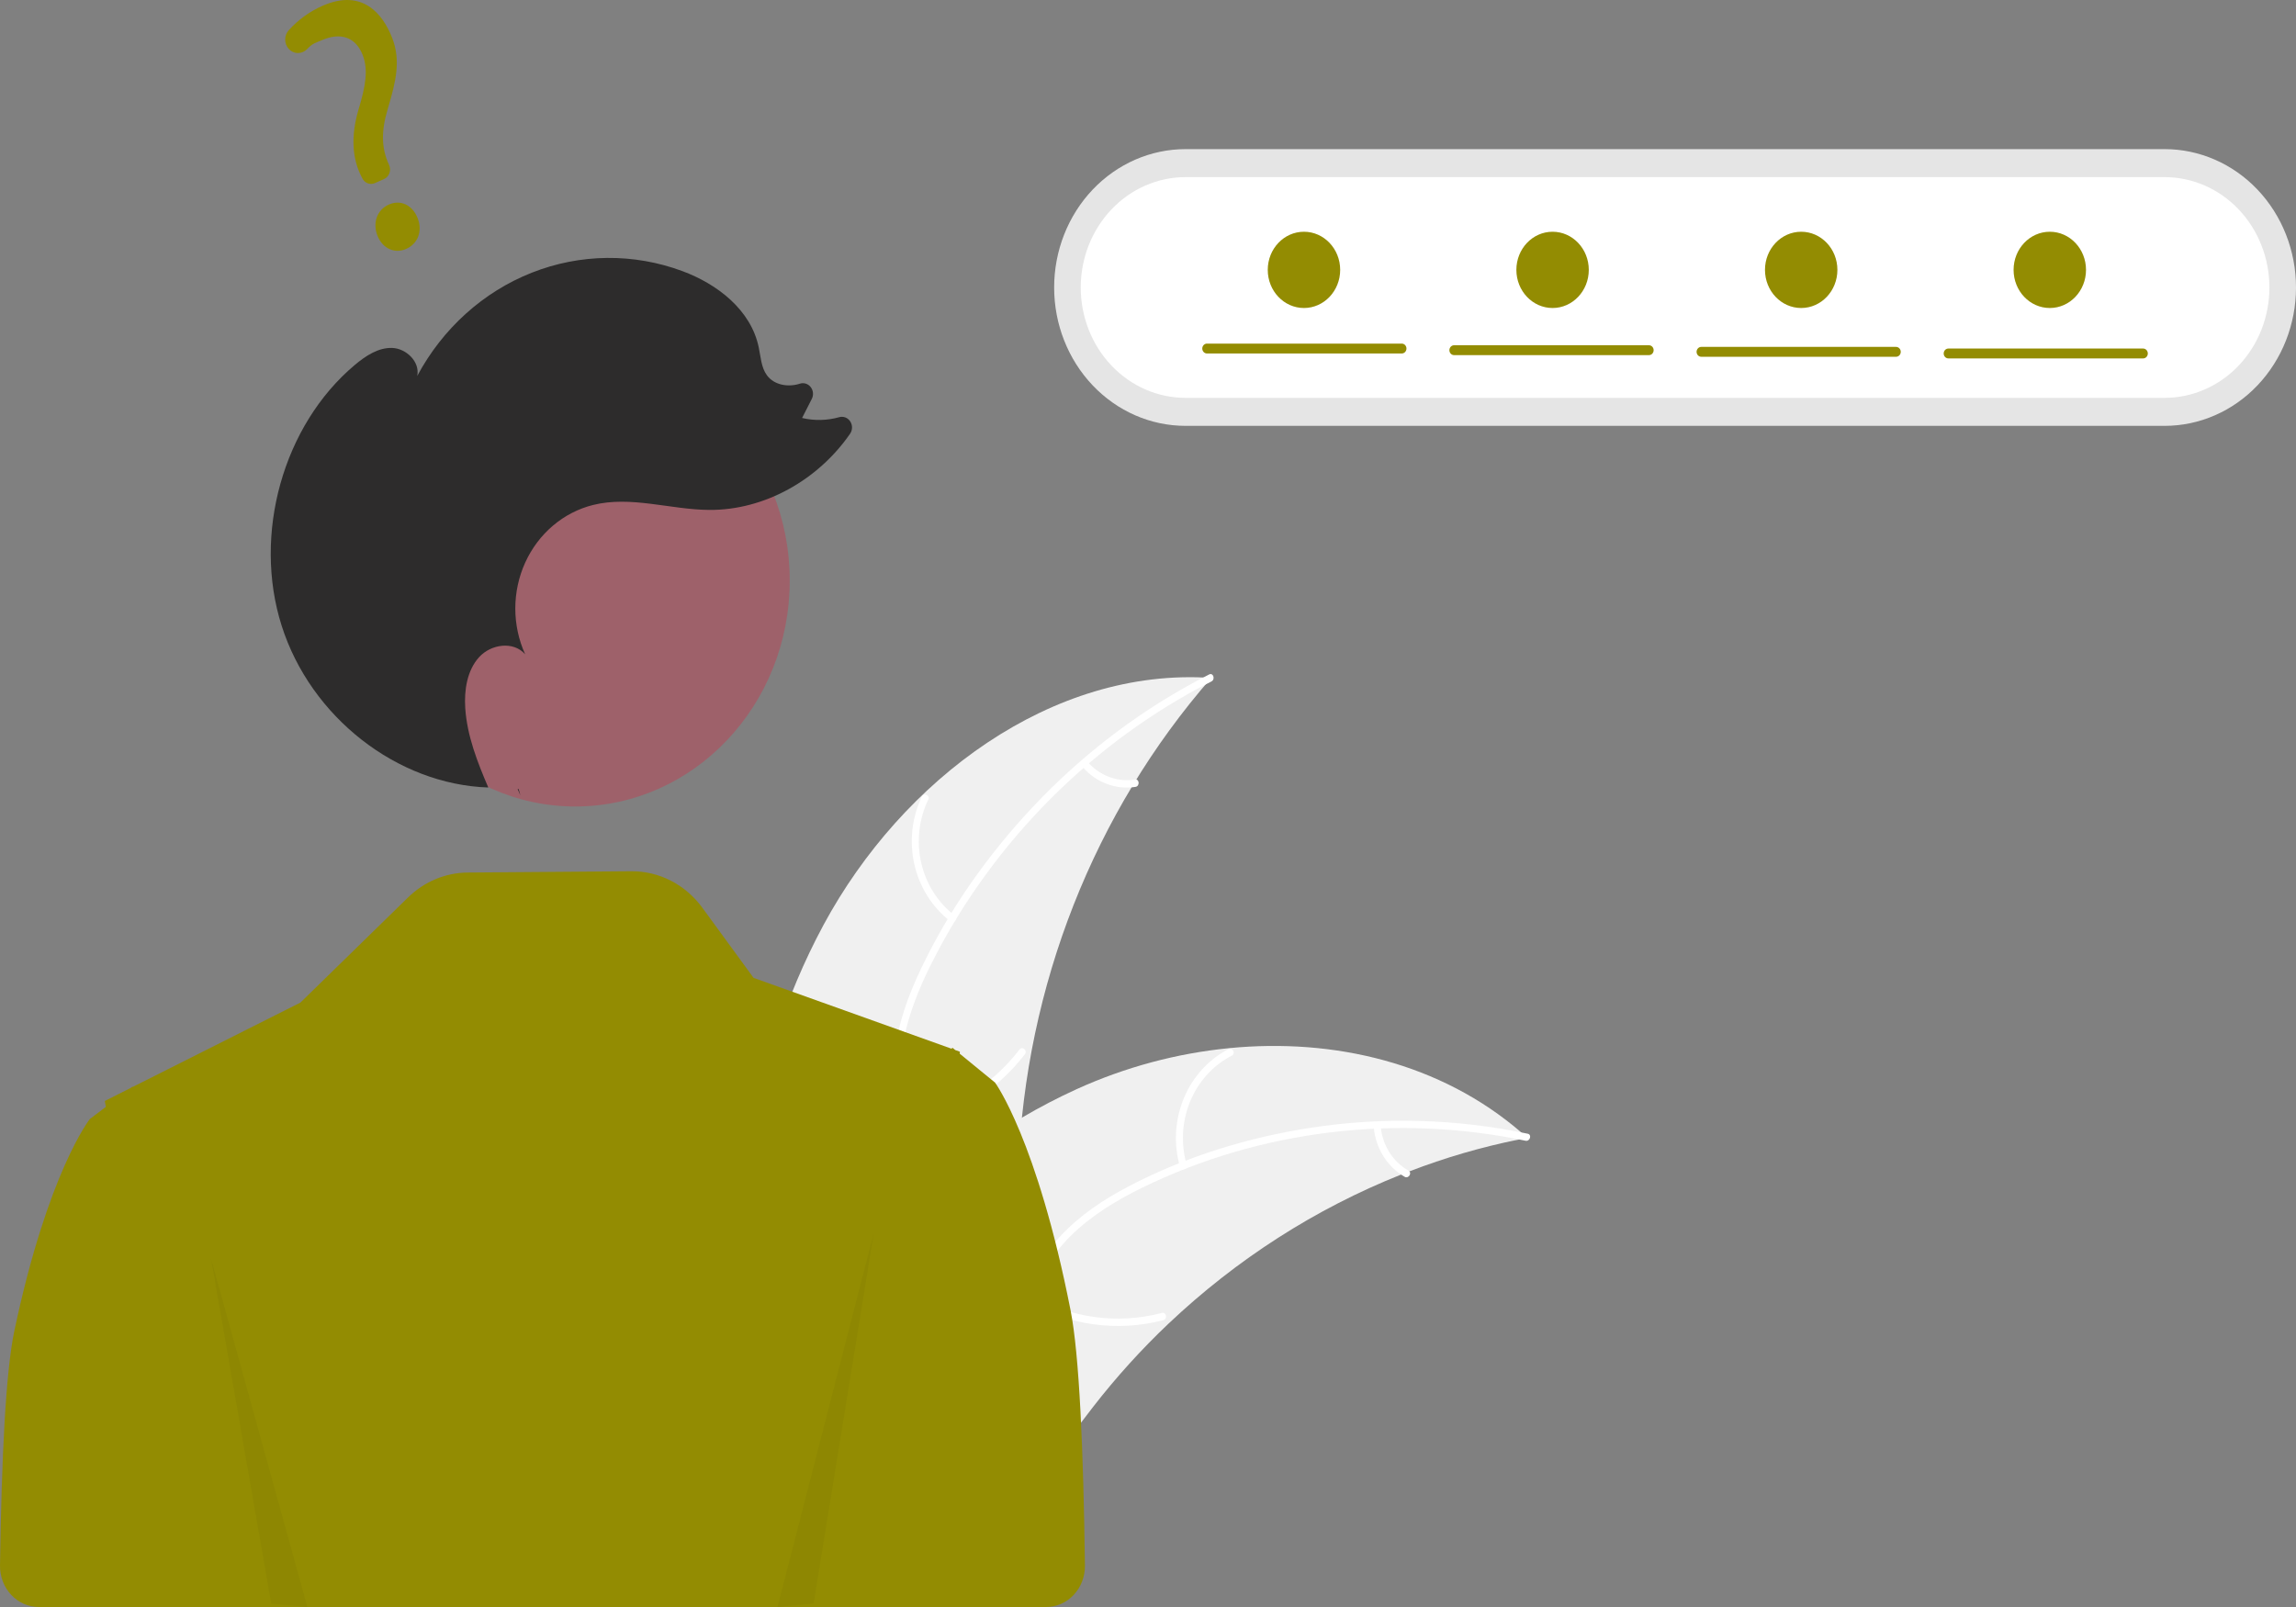 <svg width="200" height="140" viewBox="0 0 200 140" fill="none" xmlns="http://www.w3.org/2000/svg">
<rect x="0" y="0" width="200" height="140" fill="#808080" stroke="none"/>
<g clip-path="url(#clip0_720_1643)">
<path d="M71.74 80.571C78.594 67.871 91.668 58.12 105.508 59.059C95.3 70.753 89.347 85.873 88.703 101.745C88.475 107.867 88.828 114.701 84.969 119.285C82.568 122.138 78.897 123.519 75.289 123.809C71.68 124.098 68.072 123.412 64.511 122.728L63.648 123.007C63.319 108.403 64.886 93.271 71.74 80.571Z" fill="#F0F0F0"/>
<path d="M105.529 59.365C95.294 64.555 86.568 73.222 81.21 83.793C80.052 86.078 79.066 88.502 78.636 91.066C78.206 93.63 78.506 96.071 79.338 98.507C80.098 100.734 81.121 102.919 81.354 105.301C81.599 107.813 80.722 110.161 79.143 112.025C77.211 114.305 74.616 115.718 72.033 117.007C69.165 118.438 66.164 119.877 64.133 122.548C63.887 122.871 63.425 122.45 63.67 122.127C67.204 117.48 73.254 116.606 77.449 112.863C79.407 111.116 80.877 108.738 80.784 105.95C80.703 103.513 79.65 101.259 78.862 99.011C78.034 96.651 77.621 94.278 77.918 91.762C78.222 89.188 79.12 86.718 80.218 84.412C82.693 79.21 86.081 74.434 89.962 70.306C94.422 65.561 99.62 61.655 105.331 58.756C105.685 58.577 105.88 59.187 105.529 59.365Z" fill="white"/>
<path d="M82.78 80.26C81.211 79.051 80.1 77.295 79.648 75.304C79.195 73.313 79.428 71.217 80.307 69.391C80.486 69.022 81.038 69.298 80.859 69.667C80.038 71.366 79.821 73.318 80.246 75.171C80.671 77.025 81.712 78.656 83.179 79.772C83.498 80.015 83.096 80.501 82.78 80.26Z" fill="white"/>
<path d="M78.811 97.431C82.743 96.826 86.313 94.683 88.811 91.428C89.058 91.105 89.52 91.526 89.274 91.849C86.668 95.231 82.948 97.453 78.856 98.074C78.466 98.132 78.423 97.49 78.811 97.431Z" fill="white"/>
<path d="M94.724 66.354C95.239 66.954 95.887 67.411 96.611 67.683C97.334 67.955 98.11 68.033 98.87 67.91C99.259 67.846 99.301 68.489 98.915 68.552C98.075 68.684 97.218 68.596 96.418 68.298C95.618 67.999 94.899 67.499 94.325 66.841C94.266 66.784 94.23 66.705 94.224 66.621C94.218 66.536 94.243 66.453 94.293 66.387C94.346 66.323 94.421 66.283 94.502 66.277C94.583 66.271 94.663 66.298 94.724 66.354Z" fill="white"/>
<path d="M133.046 99.123C132.804 99.17 132.562 99.217 132.318 99.269C129.068 99.922 125.874 100.852 122.767 102.05C122.526 102.139 122.282 102.232 122.044 102.328C114.588 105.298 107.72 109.7 101.79 115.311C99.432 117.545 97.239 119.966 95.23 122.551C92.456 126.122 89.717 130.226 86.091 132.554C85.716 132.801 85.326 133.024 84.924 133.22L64.038 124.095C64.001 124.049 63.961 124.009 63.923 123.963L63.073 123.638C63.168 123.497 63.269 123.353 63.364 123.212C63.419 123.13 63.478 123.05 63.532 122.968C63.57 122.914 63.609 122.861 63.64 122.809C63.652 122.791 63.665 122.774 63.676 122.76C63.707 122.709 63.741 122.666 63.77 122.62C64.334 121.813 64.904 121.009 65.48 120.207C65.482 120.202 65.482 120.202 65.489 120.199C69.894 114.105 74.82 108.345 80.42 103.556C80.589 103.412 80.759 103.263 80.937 103.123C83.473 100.979 86.17 99.057 89.003 97.376C90.557 96.461 92.154 95.629 93.788 94.884C98.013 92.967 102.498 91.762 107.079 91.313C116.211 90.42 125.512 92.613 132.515 98.656C132.694 98.81 132.869 98.963 133.046 99.123Z" fill="#F0F0F0"/>
<path d="M132.889 99.381C121.751 97.035 109.829 98.421 99.51 103.463C97.279 104.553 95.106 105.864 93.297 107.638C91.487 109.412 90.332 111.552 89.604 114.024C88.938 116.284 88.505 118.677 87.33 120.728C86.09 122.889 84.047 124.207 81.721 124.694C78.875 125.289 75.996 124.772 73.197 124.163C70.089 123.487 66.871 122.733 63.722 123.577C63.34 123.679 63.212 123.05 63.593 122.948C69.071 121.479 74.401 124.618 79.89 124.289C82.451 124.136 84.985 123.169 86.504 120.884C87.832 118.887 88.28 116.42 88.935 114.125C89.624 111.716 90.65 109.559 92.326 107.739C94.039 105.876 96.168 104.473 98.363 103.328C103.313 100.745 108.748 99.08 114.206 98.245C120.479 97.285 126.863 97.462 133.079 98.769C133.464 98.85 133.271 99.462 132.889 99.381Z" fill="white"/>
<path d="M102.782 101.638C102.22 99.678 102.338 97.571 103.114 95.694C103.89 93.817 105.275 92.292 107.02 91.391C107.374 91.21 107.657 91.781 107.303 91.962C105.677 92.798 104.387 94.219 103.667 95.968C102.948 97.717 102.846 99.68 103.379 101.502C103.495 101.898 102.897 102.031 102.782 101.638Z" fill="white"/>
<path d="M89.798 112.831C93.283 114.842 97.359 115.394 101.214 114.379C101.596 114.279 101.724 114.908 101.343 115.009C97.33 116.057 93.089 115.473 89.467 113.373C89.122 113.172 89.455 112.632 89.798 112.831Z" fill="white"/>
<path d="M120.268 98.109C120.335 98.915 120.592 99.691 121.014 100.367C121.436 101.043 122.012 101.597 122.688 101.981C123.035 102.177 122.702 102.717 122.357 102.522C121.611 102.094 120.977 101.481 120.508 100.735C120.04 99.99 119.752 99.135 119.67 98.245C119.656 98.162 119.672 98.076 119.715 98.005C119.759 97.934 119.826 97.883 119.904 97.862C119.984 97.845 120.066 97.861 120.134 97.907C120.202 97.953 120.25 98.026 120.268 98.109Z" fill="white"/>
<path d="M93.26 114.177C90.335 99.28 86.678 94.314 86.678 94.314L85.281 93.173L83.602 91.798L83.61 91.622L83.211 91.479L83.118 91.402L82.965 91.278L82.94 91.306L82.888 91.363L75.287 88.641L65.643 85.191L61.178 79.078C60.45 78.082 59.514 77.277 58.442 76.726C57.37 76.176 56.192 75.894 54.999 75.903L40.738 76.014C38.81 76.029 36.956 76.804 35.543 78.185L26.169 87.343L11.563 94.691L11.538 94.665L11.385 94.78L9.128 95.917L9.221 96.428L7.824 97.489C7.824 97.489 4.168 102.111 1.243 115.972C0.499 119.499 0.133 127.065 0 136.389C-0.006 136.86 0.076 137.328 0.243 137.766C0.41 138.204 0.657 138.602 0.972 138.939C1.286 139.275 1.66 139.541 2.073 139.724C2.486 139.906 2.93 140 3.378 140H81.391L91.129 140C91.576 140 92.019 139.906 92.432 139.724C92.845 139.542 93.219 139.275 93.533 138.94C93.847 138.604 94.095 138.206 94.262 137.769C94.429 137.331 94.512 136.863 94.506 136.392C94.377 126.247 94.01 118.002 93.26 114.177Z" fill="#938C02"/>
<path d="M103.269 12.992C100.234 12.992 97.323 14.261 95.177 16.522C93.031 18.783 91.825 21.849 91.825 25.046C91.825 28.243 93.031 31.309 95.177 33.569C97.323 35.83 100.234 37.1 103.269 37.1H188.556C191.591 37.1 194.502 35.83 196.648 33.569C198.794 31.309 200 28.243 200 25.046C200 21.849 198.794 18.783 196.648 16.522C194.502 14.261 191.591 12.992 188.556 12.992H103.269Z" fill="#E5E5E5"/>
<path d="M103.269 15.431C100.848 15.431 98.526 16.444 96.815 18.247C95.103 20.05 94.141 22.496 94.141 25.046C94.141 27.596 95.103 30.041 96.815 31.845C98.526 33.648 100.848 34.661 103.269 34.661H188.556C190.977 34.661 193.298 33.648 195.01 31.845C196.722 30.041 197.684 27.596 197.684 25.046C197.684 22.496 196.722 20.05 195.01 18.247C193.298 16.444 190.977 15.431 188.556 15.431H103.269Z" fill="white"/>
<path d="M50.108 70.26C60.427 70.26 68.792 61.449 68.792 50.58C68.792 39.711 60.427 30.9 50.108 30.9C39.789 30.9 31.424 39.711 31.424 50.58C31.424 61.449 39.789 70.26 50.108 70.26Z" fill="#9E616A"/>
<path d="M45.328 69.296C45.249 69.111 45.169 68.925 45.09 68.739C45.12 68.74 45.151 68.745 45.181 68.746L45.328 69.296Z" fill="#2D2C2C"/>
<path d="M30.905 31.795C31.85 31.001 32.954 30.271 34.163 30.312C35.371 30.353 36.596 31.502 36.346 32.748C38.565 28.609 42.097 25.426 46.322 23.757C50.547 22.088 55.196 22.041 59.451 23.622C62.454 24.738 65.399 26.97 66.088 30.244C66.266 31.085 66.304 32.007 66.802 32.689C67.43 33.55 68.632 33.744 69.622 33.442C69.632 33.439 69.641 33.436 69.651 33.432C69.819 33.372 69.999 33.367 70.169 33.416C70.34 33.465 70.492 33.566 70.607 33.708C70.722 33.849 70.794 34.024 70.814 34.209C70.834 34.394 70.8 34.58 70.718 34.745L69.868 36.414C70.939 36.666 72.052 36.641 73.112 36.342C73.288 36.293 73.474 36.303 73.645 36.37C73.815 36.437 73.962 36.558 74.064 36.717C74.167 36.875 74.221 37.063 74.218 37.255C74.215 37.446 74.156 37.632 74.049 37.787C71.247 41.839 66.567 44.455 61.79 44.424C58.396 44.402 54.966 43.17 51.662 43.992C50.384 44.31 49.19 44.926 48.167 45.794C47.144 46.661 46.319 47.759 45.751 49.007C45.184 50.254 44.889 51.62 44.887 53.003C44.886 54.386 45.179 55.752 45.745 57.001C44.73 55.832 42.768 56.108 41.73 57.255C40.691 58.402 40.423 60.113 40.527 61.693C40.687 64.111 41.586 66.389 42.534 68.606C34.587 68.342 27.069 62.47 24.539 54.527C21.998 46.551 24.661 37.042 30.905 31.795Z" fill="#2D2C2C"/>
<path opacity="0.2" d="M18.39 109.68L23.63 139.712L26.774 140L18.39 109.68Z" fill="#7A7301"/>
<path opacity="0.2" d="M76.113 107.415L70.873 139.69L67.728 140L76.113 107.415Z" fill="#7A7301"/>
<path d="M35.374 21.688C34.37 22.13 33.321 21.646 32.882 20.537C32.435 19.411 32.852 18.267 33.873 17.819C34.894 17.369 35.924 17.855 36.377 18.999C36.824 20.126 36.412 21.232 35.374 21.688ZM33.45 15.602L32.651 15.953C32.451 16.04 32.228 16.045 32.025 15.966C31.823 15.888 31.655 15.733 31.556 15.53L31.517 15.449C30.657 13.816 30.559 11.832 31.226 9.554C31.844 7.51 32.1 6.073 31.584 4.771C30.987 3.265 29.713 2.794 28.088 3.477C27.458 3.754 27.257 3.75 26.761 4.268C26.653 4.382 26.525 4.472 26.383 4.533C26.241 4.593 26.09 4.623 25.937 4.621C25.789 4.619 25.643 4.586 25.508 4.523C25.372 4.461 25.25 4.37 25.149 4.257C24.953 4.039 24.844 3.751 24.843 3.451C24.841 3.151 24.948 2.861 25.141 2.641C25.975 1.722 26.98 0.995 28.094 0.505C31.586 -1.03 33.343 1.237 34.148 3.266C34.935 5.25 34.492 7.092 33.781 9.476C33.185 11.458 33.22 12.926 33.897 14.386C33.946 14.496 33.973 14.616 33.977 14.738C33.98 14.86 33.961 14.981 33.919 15.094C33.877 15.208 33.814 15.311 33.734 15.399C33.653 15.486 33.556 15.555 33.45 15.602Z" fill="#938C02"/>
<path d="M122.108 30.795H105.139C105.085 30.795 105.032 30.785 104.982 30.763C104.932 30.741 104.886 30.71 104.848 30.67C104.81 30.63 104.78 30.582 104.759 30.53C104.738 30.477 104.727 30.421 104.727 30.364C104.727 30.308 104.738 30.251 104.759 30.199C104.78 30.147 104.81 30.099 104.848 30.059C104.886 30.019 104.932 29.987 104.982 29.966C105.032 29.944 105.085 29.933 105.139 29.934H122.108C122.216 29.935 122.319 29.98 122.395 30.061C122.471 30.142 122.514 30.251 122.514 30.364C122.514 30.478 122.471 30.587 122.395 30.668C122.319 30.748 122.216 30.794 122.108 30.795Z" fill="#938C02"/>
<path d="M143.634 30.938H126.665C126.611 30.939 126.558 30.928 126.508 30.907C126.458 30.885 126.412 30.853 126.374 30.813C126.336 30.773 126.306 30.726 126.285 30.673C126.264 30.621 126.253 30.565 126.253 30.508C126.253 30.451 126.264 30.395 126.285 30.343C126.306 30.29 126.336 30.242 126.374 30.202C126.412 30.162 126.458 30.131 126.508 30.109C126.558 30.088 126.611 30.077 126.665 30.077H143.634C143.688 30.077 143.741 30.088 143.791 30.109C143.841 30.131 143.886 30.162 143.925 30.202C143.963 30.242 143.993 30.29 144.014 30.343C144.035 30.395 144.045 30.451 144.045 30.508C144.045 30.565 144.035 30.621 144.014 30.673C143.993 30.726 143.963 30.773 143.925 30.813C143.886 30.853 143.841 30.885 143.791 30.907C143.741 30.928 143.688 30.939 143.634 30.938Z" fill="#938C02"/>
<path d="M165.16 31.082H148.191C148.083 31.081 147.98 31.035 147.904 30.955C147.828 30.874 147.785 30.765 147.785 30.651C147.785 30.538 147.828 30.429 147.904 30.348C147.98 30.267 148.083 30.222 148.191 30.221H165.16C165.214 30.221 165.267 30.231 165.317 30.253C165.367 30.274 165.412 30.306 165.451 30.346C165.489 30.386 165.519 30.434 165.54 30.486C165.561 30.538 165.571 30.595 165.571 30.651C165.571 30.708 165.561 30.764 165.54 30.817C165.519 30.869 165.489 30.917 165.451 30.957C165.412 30.997 165.367 31.029 165.317 31.05C165.267 31.072 165.214 31.082 165.16 31.082Z" fill="#938C02"/>
<path d="M186.686 31.225H169.717C169.609 31.225 169.506 31.179 169.43 31.098C169.354 31.018 169.311 30.909 169.311 30.795C169.311 30.681 169.354 30.572 169.43 30.491C169.506 30.411 169.609 30.365 169.717 30.364H186.686C186.794 30.365 186.897 30.411 186.973 30.491C187.049 30.572 187.092 30.681 187.092 30.795C187.092 30.909 187.049 31.018 186.973 31.098C186.897 31.179 186.794 31.225 186.686 31.225Z" fill="#938C02"/>
<path d="M113.586 26.833C115.328 26.833 116.74 25.346 116.74 23.511C116.74 21.676 115.328 20.189 113.586 20.189C111.844 20.189 110.432 21.676 110.432 23.511C110.432 25.346 111.844 26.833 113.586 26.833Z" fill="#938C02"/>
<path d="M135.242 26.833C136.984 26.833 138.396 25.346 138.396 23.511C138.396 21.676 136.984 20.189 135.242 20.189C133.5 20.189 132.088 21.676 132.088 23.511C132.088 25.346 133.5 26.833 135.242 26.833Z" fill="#938C02"/>
<path d="M156.898 26.833C158.64 26.833 160.052 25.346 160.052 23.511C160.052 21.676 158.64 20.189 156.898 20.189C155.156 20.189 153.744 21.676 153.744 23.511C153.744 25.346 155.156 26.833 156.898 26.833Z" fill="#938C02"/>
<path d="M178.554 26.833C180.296 26.833 181.708 25.346 181.708 23.511C181.708 21.676 180.296 20.189 178.554 20.189C176.812 20.189 175.4 21.676 175.4 23.511C175.4 25.346 176.812 26.833 178.554 26.833Z" fill="#938C02"/>
</g>
<defs>
<clipPath id="clip0_720_1643">
<rect width="200" height="140" fill="white"/>
</clipPath>
</defs>
</svg>
